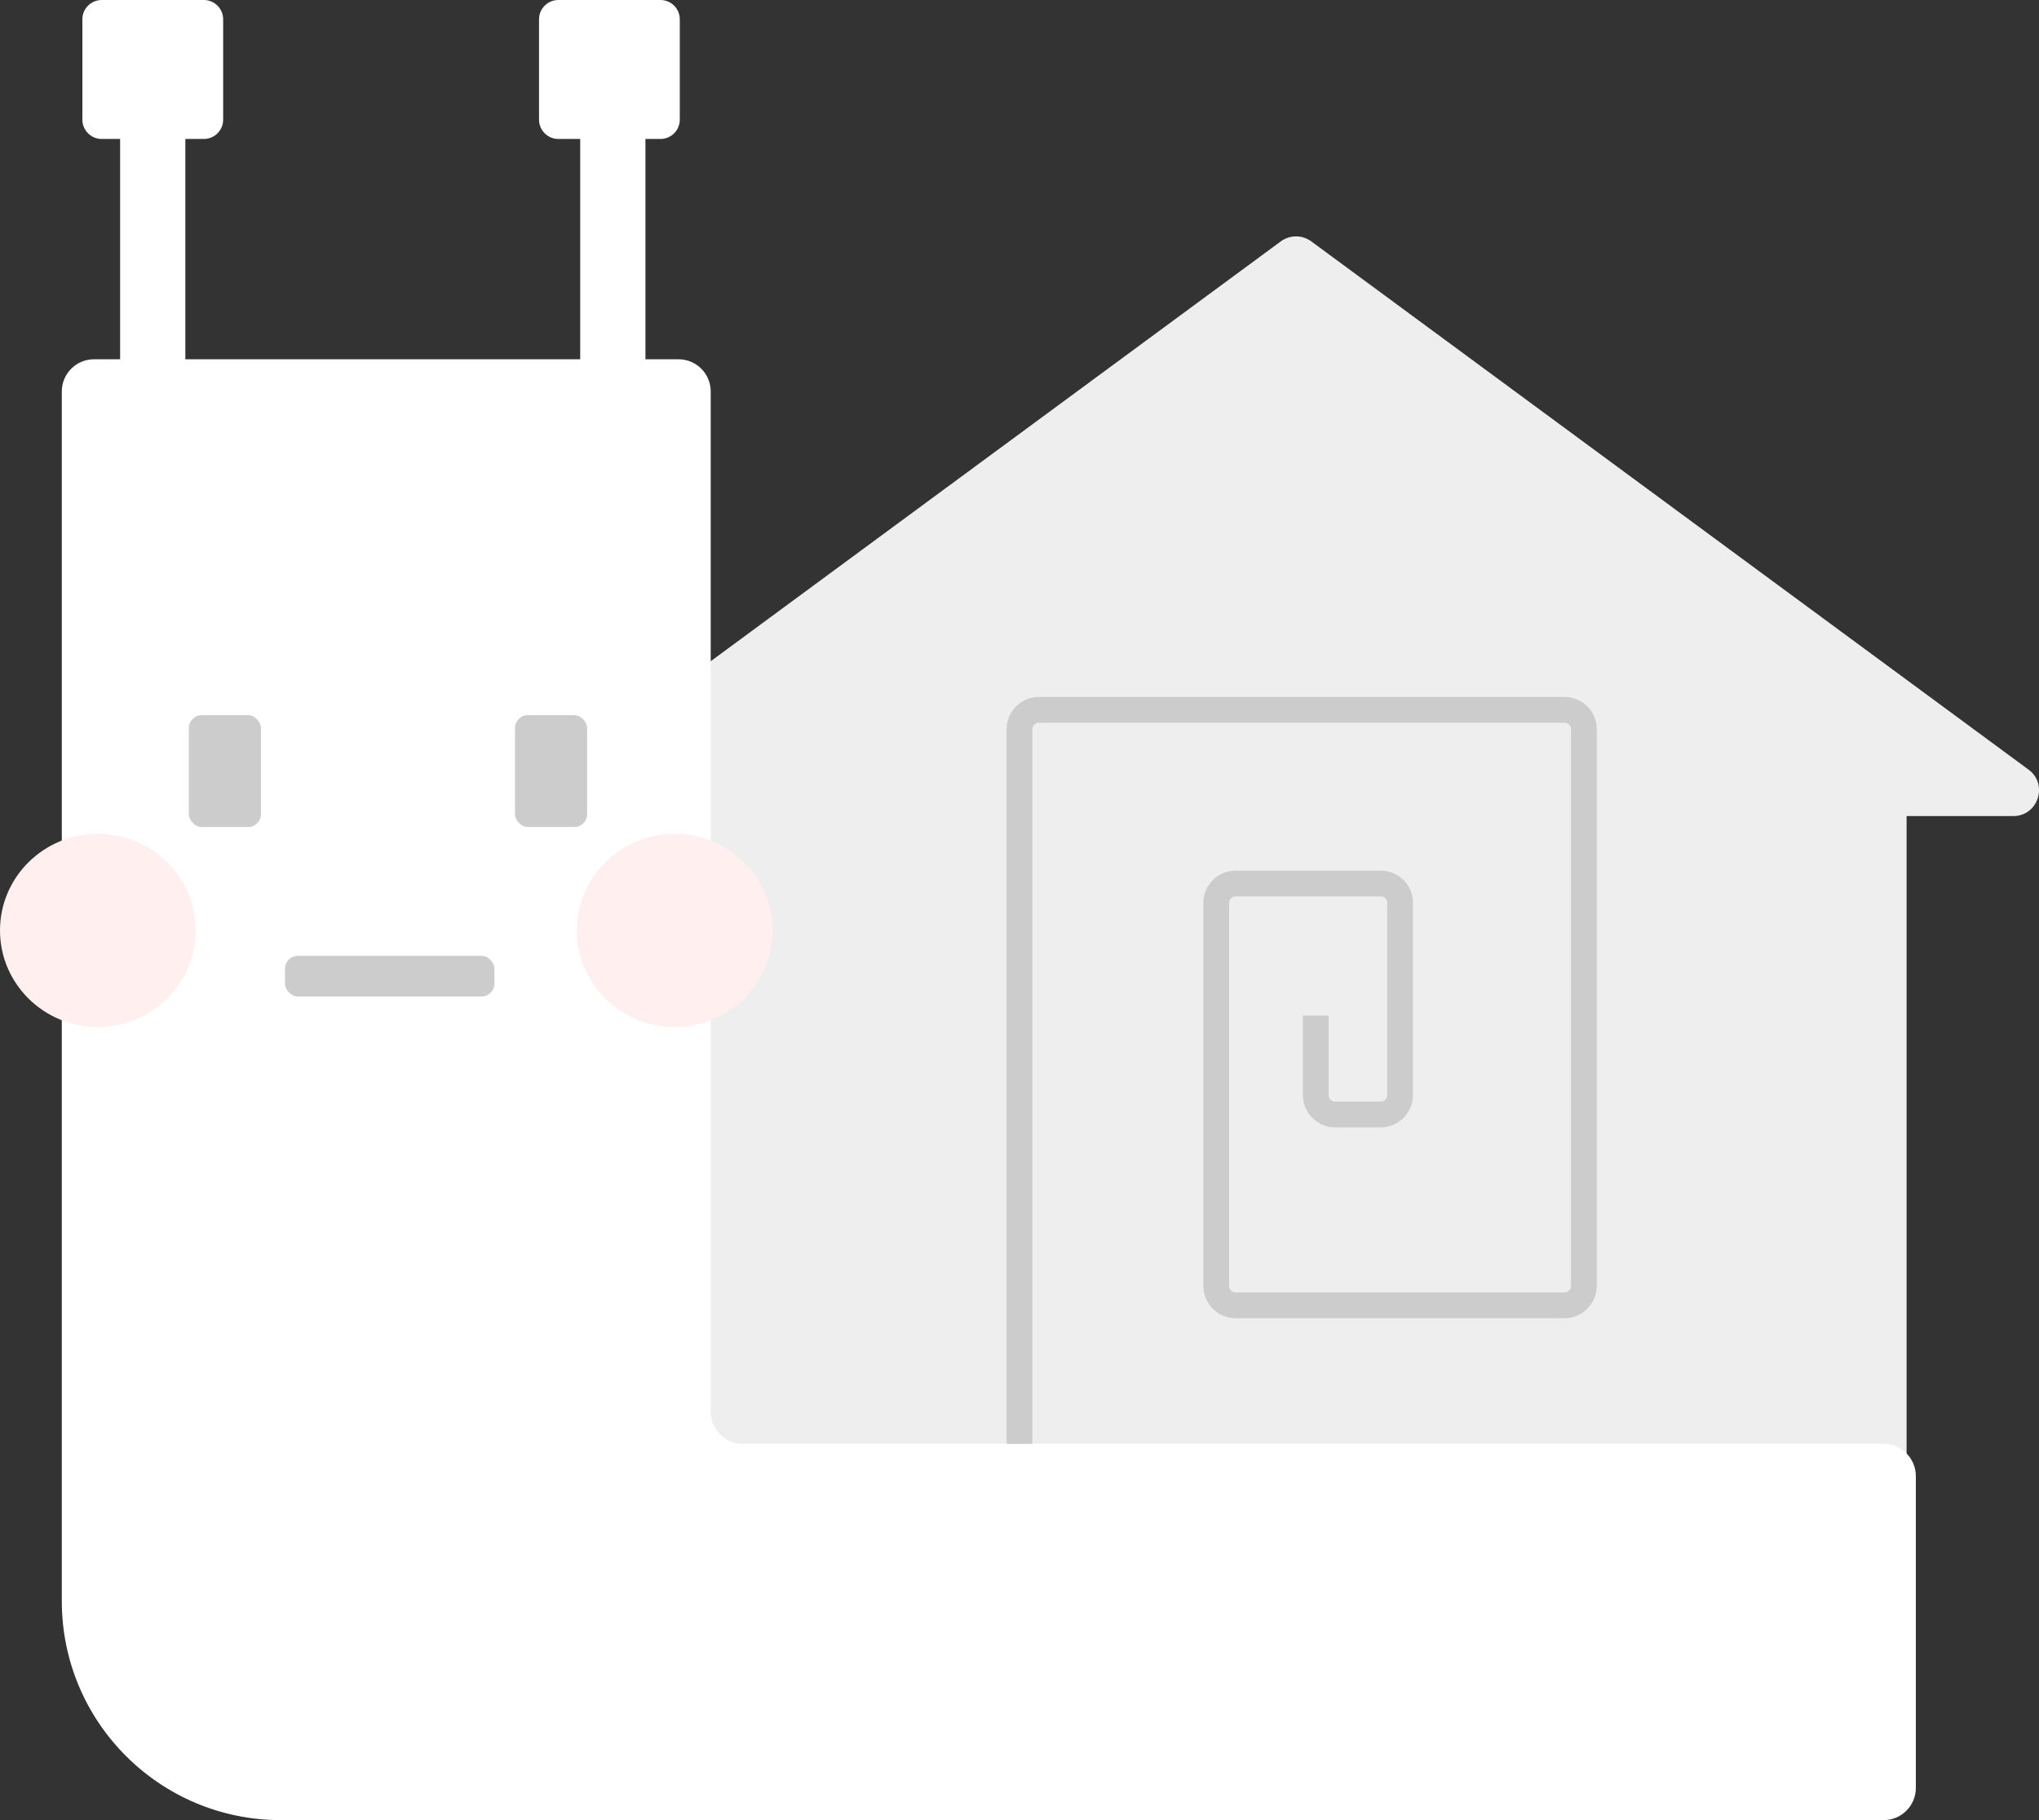 <svg width="112" height="100" viewBox="0 0 112 100" fill="none" xmlns="http://www.w3.org/2000/svg">
<rect x="0" y="0" width="112" height="100" fill="#333333" stroke="none"/>
<g clip-path="url(#clip0)">
<path fill-rule="evenodd" clip-rule="evenodd" d="M72.029 13.263C71.53 12.895 70.85 12.895 70.351 13.263L30.957 42.282C29.858 43.092 30.431 44.837 31.797 44.837H38.532V87.712C38.532 88.689 39.324 89.481 40.301 89.481H102.959C103.936 89.481 104.728 88.689 104.728 87.712V44.837H110.583C111.95 44.837 112.523 43.092 111.423 42.282L72.029 13.263Z" fill="#EEEEEE"/>
<path d="M56 80V40.062C56 39.475 56.475 39 57.062 39H85.939C86.525 39 87 39.475 87 40.062V70.655C87 71.241 86.525 71.716 85.939 71.716H67.87C67.284 71.716 66.808 71.241 66.808 70.655V49.604C66.808 49.017 67.284 48.542 67.87 48.542H75.843C76.429 48.542 76.904 49.017 76.904 49.604V60.169C76.904 60.755 76.429 61.23 75.843 61.23H73.336C72.749 61.23 72.274 60.755 72.274 60.169V55.796" stroke="#CCCCCC" stroke-width="1.415"/>
<path fill-rule="evenodd" clip-rule="evenodd" d="M5.587 0C5 0 4.525 0.475 4.525 1.061V6.574C4.525 7.16 5 7.635 5.587 7.635H6.598V19.739H5.164C4.187 19.739 3.395 20.531 3.395 21.508V87.97C3.395 94.614 8.78 100 15.424 100L26.969 100L39.039 100L103.466 100C104.443 100 105.235 99.208 105.235 98.231V81.099C105.235 80.122 104.443 79.33 103.466 79.33H40.808C39.831 79.33 39.039 78.537 39.039 77.561V21.508C39.039 20.531 38.247 19.739 37.27 19.739H35.453V7.635H36.279C36.865 7.635 37.34 7.16 37.34 6.574V1.061C37.34 0.475 36.865 0 36.279 0H30.669C30.083 0 29.608 0.475 29.608 1.061V6.574C29.608 7.16 30.083 7.635 30.669 7.635H31.87V19.739H10.181V7.635H11.196C11.782 7.635 12.258 7.16 12.258 6.574V1.061C12.258 0.475 11.782 0 11.196 0H5.587Z" fill="white"/>
<rect x="10.373" y="39.292" width="3.96" height="6.145" rx="0.708" fill="#CCCCCC"/>
<rect x="28.289" y="39.292" width="3.96" height="6.145" rx="0.708" fill="#CCCCCC"/>
<rect x="15.654" y="52.514" width="11.504" height="2.235" rx="0.708" fill="#CCCCCC"/>
<ellipse cx="5.375" cy="51.118" rx="5.375" ry="5.307" fill="#FFEFEF"/>
<ellipse cx="37.059" cy="51.118" rx="5.375" ry="5.307" fill="#FFEFEF"/>
</g>
<defs>
<clipPath id="clip0">
<rect width="112" height="100" fill="white"/>
</clipPath>
</defs>
</svg>
